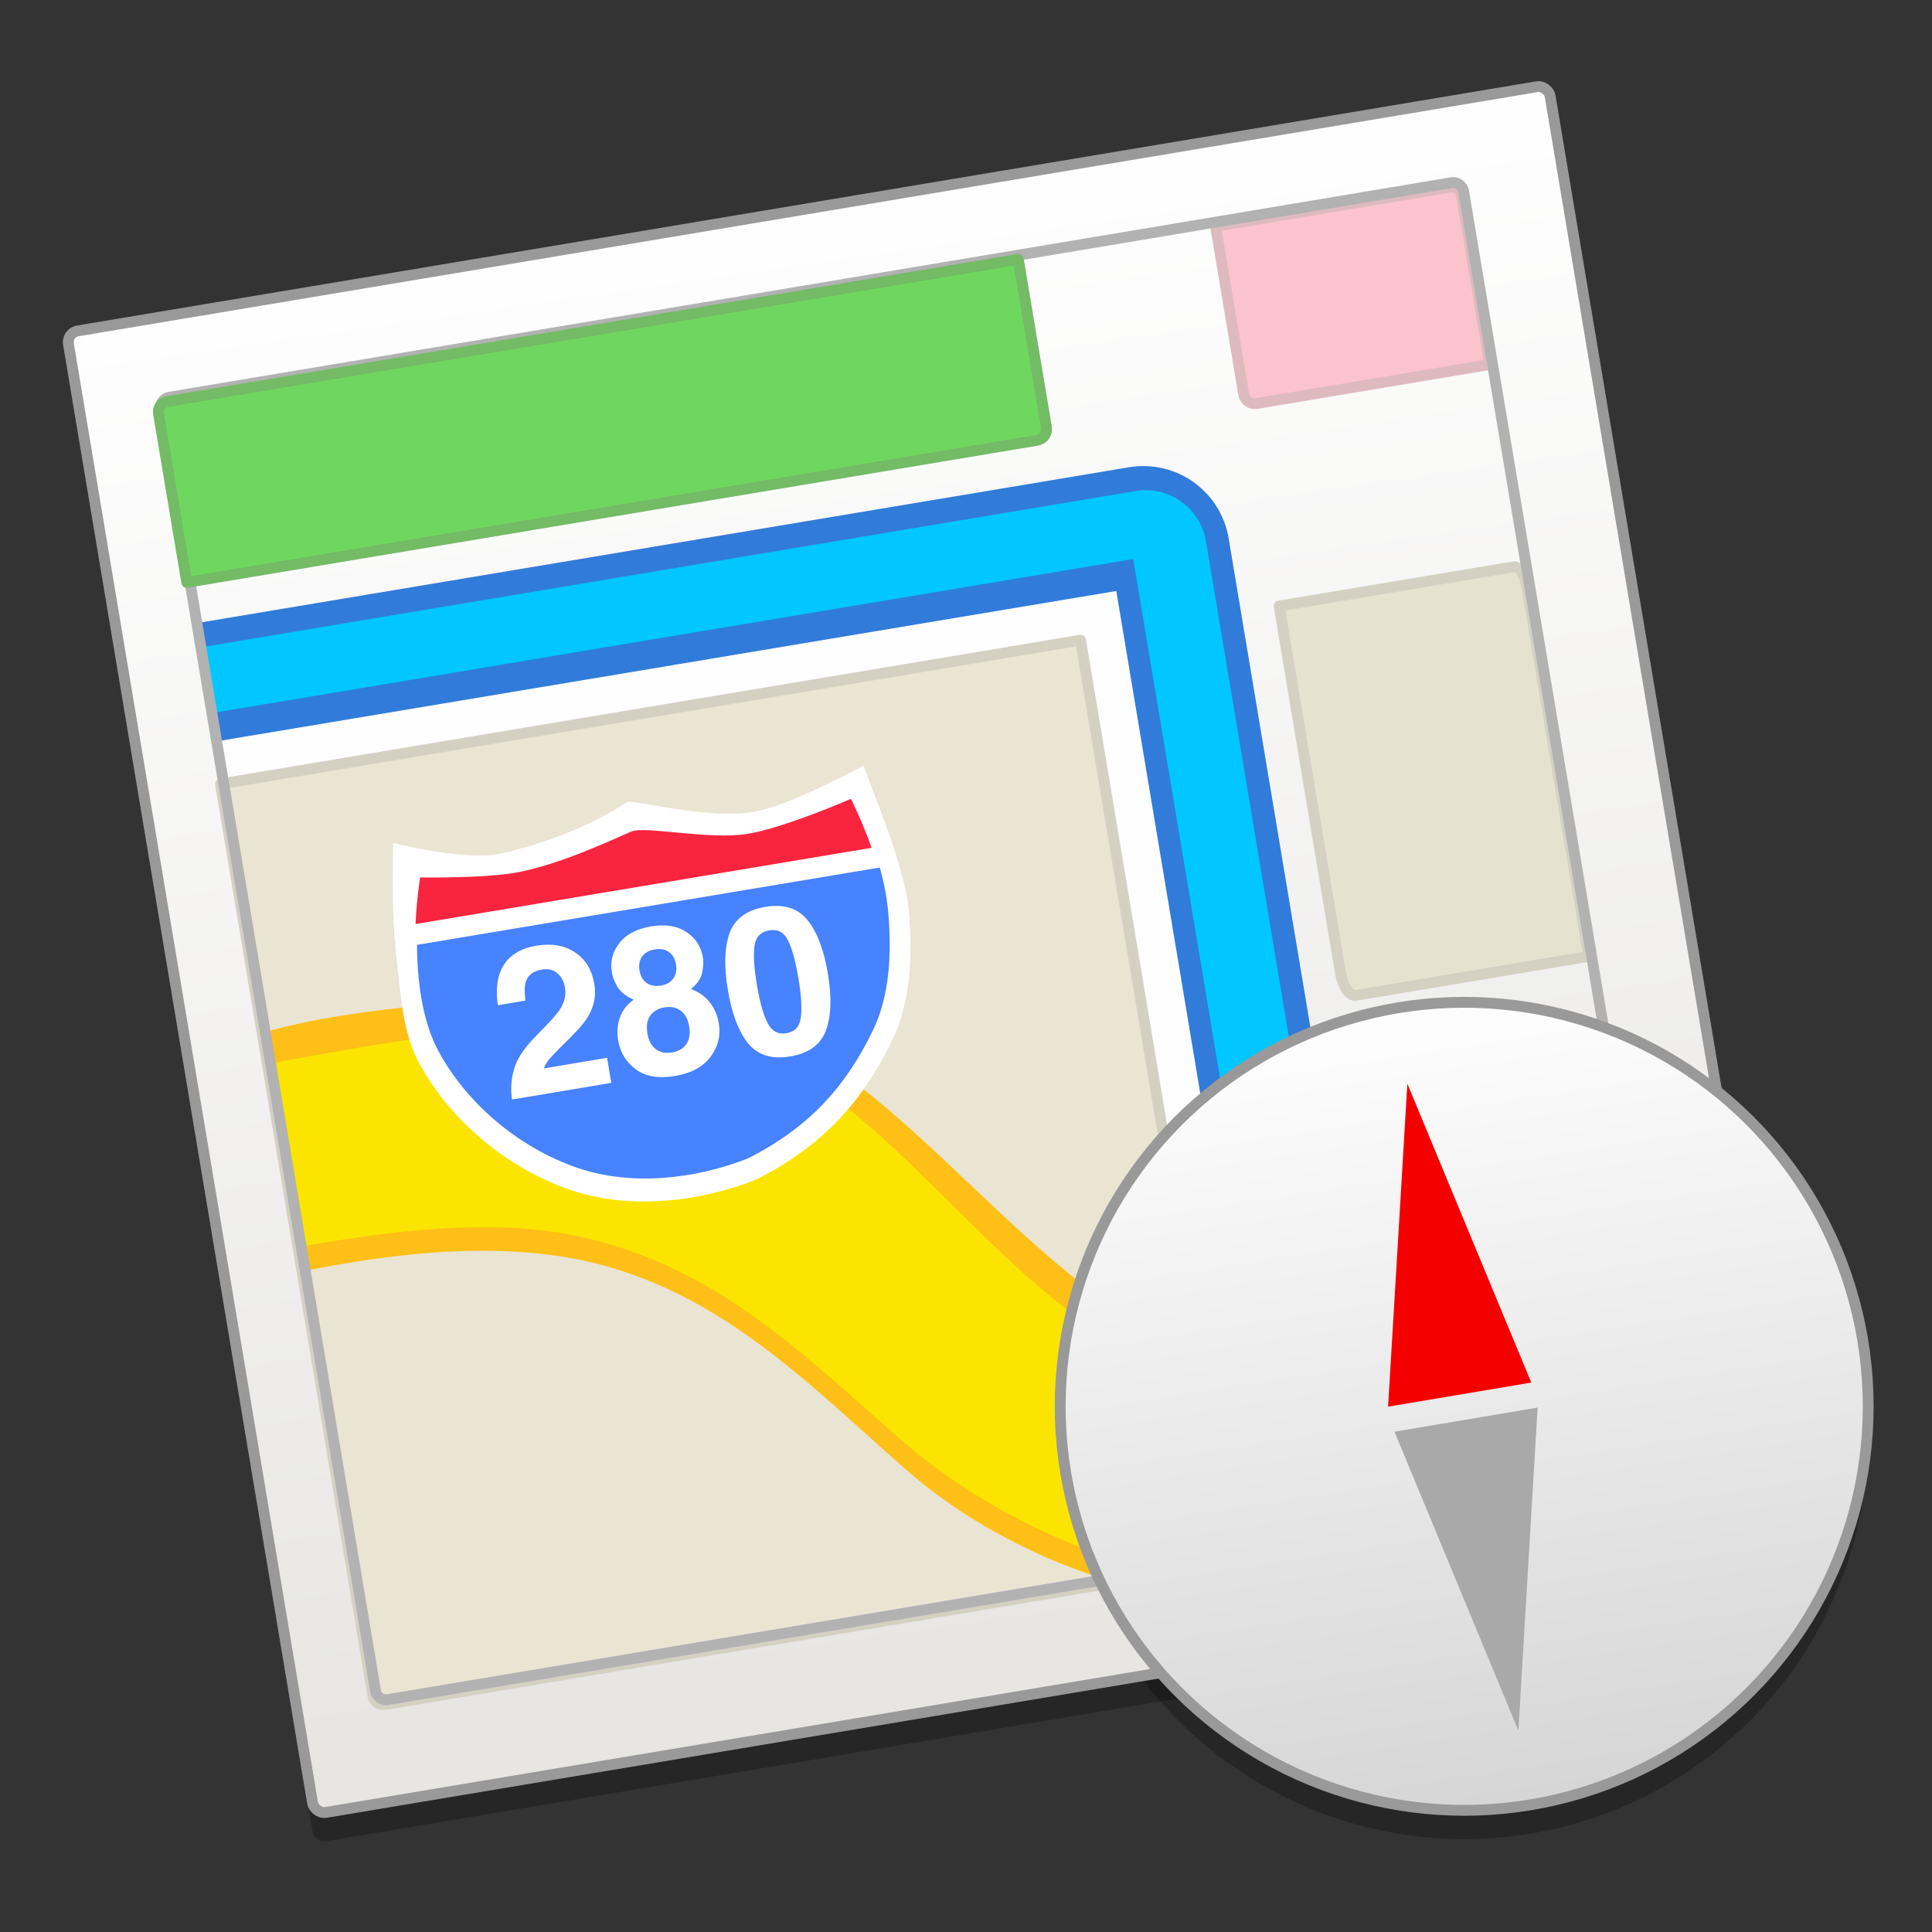 <?xml version="1.0" encoding="UTF-8" standalone="no"?>
<!-- Created with Inkscape (http://www.inkscape.org/) -->

<svg
   xmlns:dc="http://purl.org/dc/elements/1.1/"
   xmlns:cc="http://creativecommons.org/ns#"
   xmlns:rdf="http://www.w3.org/1999/02/22-rdf-syntax-ns#"
   xmlns:svg="http://www.w3.org/2000/svg"
   xmlns="http://www.w3.org/2000/svg"
   xmlns:xlink="http://www.w3.org/1999/xlink"
   xmlns:sodipodi="http://sodipodi.sourceforge.net/DTD/sodipodi-0.dtd"
   xmlns:inkscape="http://www.inkscape.org/namespaces/inkscape"
   width="128"
   height="128"
   viewBox="0 0 33.867 33.867"
   version="1.1"
   id="svg8"
   inkscape:version="0.92.2 5c3e80d, 2017-08-06"
   sodipodi:docname="gnome-maps.svg">
  <rect x="0" y="0" width="33.867" height="33.867" fill="#333333" stroke="none"/>
  <defs
     id="defs2">
    <linearGradient
       inkscape:collect="always"
       id="linearGradient941">
      <stop
         style="stop-color:#fcfcfc;stop-opacity:1"
         offset="0"
         id="stop937" />
      <stop
         style="stop-color:#d6d6d6;stop-opacity:1"
         offset="1"
         id="stop939" />
    </linearGradient>
    <linearGradient
       inkscape:collect="always"
       id="linearGradient926">
      <stop
         style="stop-color:#fefefe;stop-opacity:1"
         offset="0"
         id="stop922" />
      <stop
         style="stop-color:#e7e6e3;stop-opacity:1"
         offset="1"
         id="stop924" />
    </linearGradient>
    <linearGradient
       inkscape:collect="always"
       xlink:href="#linearGradient926"
       id="linearGradient928"
       x1="-0.677"
       y1="83.406"
       x2="-2.471"
       y2="163.053"
       gradientUnits="userSpaceOnUse"
       gradientTransform="matrix(0.314,0,0,0.314,-28.793,239.824)" />
    <linearGradient
       inkscape:collect="always"
       xlink:href="#linearGradient941"
       id="linearGradient943"
       x1="23.321"
       y1="133.559"
       x2="22.8"
       y2="176.055"
       gradientUnits="userSpaceOnUse"
       gradientTransform="matrix(0.314,0,0,0.314,-28.793,239.824)" />
  </defs>
  <sodipodi:namedview
     id="base"
     pagecolor="#ffffff"
     bordercolor="#666666"
     borderopacity="1.0"
     inkscape:pageopacity="0.0"
     inkscape:pageshadow="2"
     inkscape:zoom="6.759375"
     inkscape:cx="72.408412"
     inkscape:cy="49.007012"
     inkscape:document-units="mm"
     inkscape:current-layer="layer1"
     showgrid="false"
     inkscape:window-width="1600"
     inkscape:window-height="811"
     inkscape:window-x="0"
     inkscape:window-y="0"
     inkscape:window-maximized="1"
     units="px" />
  <g
     inkscape:label="Layer 1"
     inkscape:groupmode="layer"
     id="layer1"
     transform="translate(0,-263.133)">
    <ellipse
       ry="7.084"
       rx="7.084"
       transform="matrix(0.986,-0.165,0.165,0.986,0,0)"
       cy="288.656"
       cx="-22.273"
       id="ellipse850"
       style="opacity:0.25;fill:#000000;fill-opacity:1;stroke:none;stroke-width:0.19;stroke-linecap:round;stroke-linejoin:round;stroke-miterlimit:4;stroke-dasharray:none;stroke-opacity:1" />
    <rect
       transform="matrix(0.986,-0.165,0.165,0.986,0,0)"
       ry="0.2"
       y="266.045"
       x="-43.337"
       height="26.34"
       width="26.342"
       id="rect848"
       style="opacity:0.25;fill:#000000;fill-opacity:1;stroke:none;stroke-width:0.19;stroke-linecap:round;stroke-linejoin:round;stroke-miterlimit:4;stroke-dasharray:none;stroke-opacity:1" />
    <rect
       style="opacity:1;fill:url(#linearGradient928);fill-opacity:1;stroke:#999999;stroke-width:0.19;stroke-linecap:round;stroke-linejoin:round;stroke-miterlimit:4;stroke-dasharray:none;stroke-opacity:1"
       id="rect828"
       width="26.342"
       height="26.34"
       x="-43.254"
       y="265.547"
       ry="0.2"
       transform="matrix(0.986,-0.165,0.165,0.986,0,0)" />
    <path
       id="path855"
       d="m 22.422,273.756 1.075,6.429 c 0.04,0.238 0.159,0.414 0.268,0.396 l 4.085,-0.683 -1.083,-6.478 c -0.035,-0.21 -0.141,-0.366 -0.237,-0.35 z"
       style="opacity:1;fill:#e6e2d0;fill-opacity:1;stroke:#d4d1c3;stroke-width:0.19;stroke-linecap:round;stroke-linejoin:round;stroke-miterlimit:4;stroke-dasharray:none;stroke-opacity:1"
       inkscape:connector-curvature="0" />
    <path
       inkscape:connector-curvature="0"
       style="opacity:1;fill:#fbc4cd;fill-opacity:1;stroke:#debabe;stroke-width:0.19;stroke-linecap:round;stroke-linejoin:round;stroke-miterlimit:4;stroke-dasharray:none;stroke-opacity:1"
       d="m 21.309,267.101 0.492,2.942 c 0.018,0.109 0.12,0.182 0.229,0.163 l 4.085,-0.683 -0.496,-2.964 c -0.016,-0.096 -0.106,-0.161 -0.203,-0.145 z"
       id="rect845" />
    <path
       inkscape:connector-curvature="0"
       style="opacity:1;fill:#317bda;fill-opacity:1;stroke:none;stroke-width:0.337;stroke-linecap:round;stroke-linejoin:round;stroke-miterlimit:4;stroke-dasharray:none;stroke-opacity:1"
       d="m 3.395,274.065 3.144,18.804 c 0.016,0.096 0.106,0.161 0.203,0.145 L 24.46,290.052 21.538,272.572 c -0.139,-0.83 -0.919,-1.387 -1.749,-1.248 z"
       id="rect823" />
    <path
       inkscape:connector-curvature="0"
       style="opacity:1;fill:#00c7ff;fill-opacity:1;stroke:none;stroke-width:0.337;stroke-linecap:round;stroke-linejoin:round;stroke-miterlimit:4;stroke-dasharray:none;stroke-opacity:1"
       d="m 3.466,274.489 3.073,18.38 c 0.016,0.096 0.106,0.161 0.203,0.145 l 17.324,-2.896 -2.925,-17.494 c -0.098,-0.587 -0.65,-0.981 -1.237,-0.883 z"
       id="rect829" />
    <path
       id="path854"
       d="m 3.659,275.642 2.879,17.222 c 0.017,0.099 0.109,0.165 0.208,0.149 l 16.028,-2.679 -2.909,-17.401 z"
       style="opacity:1;fill:#317bda;fill-opacity:1;stroke:none;stroke-width:0.337;stroke-linecap:round;stroke-linejoin:round;stroke-miterlimit:4;stroke-dasharray:none;stroke-opacity:1"
       inkscape:connector-curvature="0" />
    <path
       inkscape:connector-curvature="0"
       style="opacity:1;fill:#fffefe;fill-opacity:1;stroke:none;stroke-width:0.337;stroke-linecap:round;stroke-linejoin:round;stroke-miterlimit:4;stroke-dasharray:none;stroke-opacity:1"
       d="m 3.742,276.138 2.797,16.73 c 0.016,0.096 0.106,0.161 0.203,0.145 l 15.652,-2.616 -2.826,-16.904 z"
       id="rect841" />
    <path
       inkscape:connector-curvature="0"
       style="opacity:1;fill:#eae4d2;fill-opacity:1;stroke:#d4d1c3;stroke-width:0.19;stroke-linecap:round;stroke-linejoin:round;stroke-miterlimit:4;stroke-dasharray:none;stroke-opacity:1"
       d="m 3.865,276.875 2.674,15.993 c 0.016,0.096 0.106,0.161 0.203,0.145 l 14.903,-2.491 -2.703,-16.167 z"
       id="path848" />
    <g
       style="stroke-width:3.037"
       id="g920"
       transform="matrix(0.309,-0.052,0.052,0.309,11.145,241.288)">
      <path
         sodipodi:nodetypes="cccscccccc"
         id="path915"
         d="m -41.609,122.25 v 10.359 c 3.683,1.05 9.623,0.01 14.414,1.64 8.054,2.739 12.293,8.974 16.905,14.566 3.412,4.136 8.523,8.07 14.001,9.977 h 3.423 v -9.824 c -8.94,-5.73 -13.243,-17.172 -21.166,-22.336 -4.878,-3.039 -10.977,-3.793 -16.704,-4.276 -3.761,-0.24 -7.458,-0.502 -10.873,-0.105 z"
         style="opacity:1;fill:#febf16;fill-opacity:1;stroke:none;stroke-width:1.075;stroke-linecap:round;stroke-linejoin:round;stroke-miterlimit:4;stroke-dasharray:none;stroke-opacity:1"
         inkscape:connector-curvature="0" />
      <path
         sodipodi:nodetypes="ccccsccccsscc"
         inkscape:connector-curvature="0"
         style="opacity:1;fill:#febf16;fill-opacity:1;stroke:none;stroke-width:1.075;stroke-linecap:round;stroke-linejoin:round;stroke-miterlimit:4;stroke-dasharray:none;stroke-opacity:1"
         d="m -37.592,124.884 c -1.417,-0.022 -2.786,0.108 -4.017,0.542 v 10.359 c 4.251,-0.119 9.623,0.01 14.414,1.64 8.054,2.739 12.387,9.447 16.999,15.039 3.412,4.136 8.428,7.598 13.907,9.504 h 3.423 v -9.824 c -1.03,-0.606 -1.966,-1.245 -2.699,-1.949 -3.276,-3.15 -6.395,-6.462 -9.447,-9.829 -3.108,-3.43 -5.092,-8.11 -9.021,-10.557 -4.878,-3.039 -10.977,-3.793 -16.704,-4.276 -2.16,-0.182 -4.57,-0.611 -6.855,-0.646 z"
         id="path913" />
      <path
         sodipodi:nodetypes="ccssccccccc"
         inkscape:connector-curvature="0"
         id="path906"
         transform="scale(0.265)"
         d="m -157.262,468.049 v 39.152 c 14.803,0 36.37,0.039 54.479,6.197 30.439,10.352 46.461,33.919 63.893,55.053 12.895,15.633 32.211,30.501 52.918,37.707 h 12.938 v -37.131 c -3.892,-2.291 -7.431,-4.705 -10.199,-7.367 -29.536,-19.919 -43.994,-60.143 -69.799,-77.053 -18.438,-11.487 -41.488,-14.336 -63.135,-16.162 -14.216,-0.907 -27.683,-0.635 -41.094,-0.396 z"
         style="opacity:1;fill:#fbe500;fill-opacity:1;stroke:none;stroke-width:4.063;stroke-linecap:round;stroke-linejoin:round;stroke-miterlimit:4;stroke-dasharray:none;stroke-opacity:1" />
    </g>
    <rect
       ry="0.176"
       y="266.959"
       x="-41.841"
       height="23.156"
       width="23.157"
       id="rect830"
       style="opacity:1;fill:none;fill-opacity:1;stroke:#b2b2b2;stroke-width:0.19;stroke-linecap:round;stroke-linejoin:round;stroke-miterlimit:4;stroke-dasharray:none;stroke-opacity:1"
       transform="matrix(0.986,-0.165,0.165,0.986,0,0)" />
    <ellipse
       style="opacity:1;fill:url(#linearGradient943);fill-opacity:1;stroke:#999999;stroke-width:0.19;stroke-linecap:round;stroke-linejoin:round;stroke-miterlimit:4;stroke-dasharray:none;stroke-opacity:1"
       id="path832"
       cx="-22.19"
       cy="288.158"
       transform="matrix(0.986,-0.165,0.165,0.986,0,0)"
       rx="7.084"
       ry="7.084" />
    <path
       inkscape:connector-curvature="0"
       style="opacity:1;fill:#6fd75f;fill-opacity:1;stroke:#73bb65;stroke-width:0.19;stroke-linecap:round;stroke-linejoin:round;stroke-miterlimit:4;stroke-dasharray:none;stroke-opacity:1"
       d="m 2.923,270.175 c -0.096,0.016 -0.161,0.106 -0.145,0.203 l 0.496,2.964 14.906,-2.491 c 0.109,-0.018 0.182,-0.12 0.163,-0.229 l -0.492,-2.942 z"
       id="rect850" />
    <path
       style="opacity:1;fill:#ffffff;stroke:none;stroke-width:0.095;stroke-linecap:butt;stroke-linejoin:miter;stroke-miterlimit:4;stroke-dasharray:none;stroke-opacity:1"
       d="m 11.025,277.187 c -0.023,0.004 -0.042,0.011 -0.058,0.021 -0.615,0.407 -1.425,0.712 -2.178,0.886 -0.627,0.144 -1.898,-0.186 -1.898,-0.186 -0.009,0.622 -0.02,1.26 0.047,1.885 0.068,0.633 0.11,1.36 0.359,1.877 0.534,1.064 1.583,1.944 2.712,2.325 1.025,0.347 2.234,0.213 3.241,-0.182 1.221,-0.616 1.892,-1.418 2.389,-2.442 0.331,-0.682 0.359,-1.5 0.293,-2.256 -0.024,-0.302 -0.102,-0.571 -0.181,-0.85 -0.165,-0.582 -0.431,-1.191 -0.611,-1.711 0,0 -1.178,0.64 -1.824,0.789 -0.747,0.172 -1.93,-0.131 -2.292,-0.156 z"
       id="path873"
       inkscape:connector-curvature="0"
       sodipodi:nodetypes="ccccacccccacscc" />
    <path
       style="opacity:1;fill:#4782ff;fill-opacity:1;stroke:none;stroke-width:0.095;stroke-linecap:butt;stroke-linejoin:miter;stroke-miterlimit:4;stroke-dasharray:none;stroke-opacity:1"
       d="m 7.31,279.696 c 0.003,0.644 0.096,1.288 0.331,1.775 0.491,0.978 1.454,1.786 2.49,2.137 0.941,0.319 2.051,0.196 2.976,-0.167 1.121,-0.566 1.737,-1.303 2.194,-2.244 0.304,-0.627 0.329,-1.379 0.269,-2.073 -0.023,-0.263 -0.075,-0.526 -0.147,-0.784 z"
       id="path856"
       inkscape:connector-curvature="0"
       sodipodi:nodetypes="scccsccs" />
    <path
       style="opacity:1;fill:#f9253f;fill-opacity:1;stroke:none;stroke-width:0.095;stroke-linecap:butt;stroke-linejoin:miter;stroke-miterlimit:4;stroke-dasharray:none;stroke-opacity:1"
       d="m 11.121,277.694 c -0.021,0.004 -0.039,0.009 -0.053,0.015 -0.574,0.253 -1.284,0.572 -1.967,0.71 -0.568,0.115 -1.736,0.095 -1.736,0.095 -0.04,0.257 -0.068,0.534 -0.081,0.817 l 7.995,-1.336 c -0.104,-0.298 -0.229,-0.587 -0.362,-0.859 0,0 -1.193,0.52 -1.829,0.617 -0.624,0.096 -1.655,-0.115 -1.968,-0.059 z"
       id="path868"
       inkscape:connector-curvature="0" />
    <g
       aria-label="280"
       style="font-style:normal;font-weight:normal;font-size:11.611px;line-height:1.25;font-family:sans-serif;letter-spacing:0px;word-spacing:0px;fill:#ffffff;fill-opacity:1;stroke:none;stroke-width:0.804"
       id="text880"
       transform="matrix(0.309,-0.052,0.052,0.309,-22.73,246.95)">
      <path
         d="m 81,128.38 q 0.023,-0.884 0.38,-1.616 0.346,-0.822 1.633,-1.74 1.117,-0.799 1.446,-1.145 0.505,-0.539 0.505,-1.179 0,-0.522 -0.289,-0.867 -0.289,-0.346 -0.828,-0.346 -0.737,0 -1.003,0.55 -0.153,0.317 -0.181,1.009 h -1.57 q 0.04,-1.049 0.38,-1.695 0.646,-1.23 2.296,-1.23 1.304,0 2.075,0.726 0.771,0.72 0.771,1.911 0,0.913 -0.544,1.621 -0.357,0.471 -1.174,1.049 l -0.646,0.459 q -0.607,0.431 -0.833,0.624 -0.221,0.193 -0.374,0.448 h 3.589 v 1.423 z"
         style="font-style:normal;font-variant:normal;font-weight:bold;font-stretch:normal;font-family:Helvetica;-inkscape-font-specification:'Helvetica Bold';fill:#ffffff;stroke-width:0.804"
         id="path882"
         inkscape:connector-curvature="0" />
      <path
         d="m 89.085,125.993 q 0,0.607 0.312,0.941 0.317,0.334 0.873,0.334 0.556,0 0.867,-0.334 0.317,-0.334 0.317,-0.941 0,-0.629 -0.323,-0.952 -0.317,-0.329 -0.862,-0.329 -0.544,0 -0.867,0.329 -0.317,0.323 -0.317,0.952 z m -1.678,0.108 q 0,-0.692 0.312,-1.253 0.317,-0.561 0.924,-0.845 -0.595,-0.397 -0.777,-0.856 -0.176,-0.465 -0.176,-0.867 0,-0.896 0.675,-1.525 0.675,-0.635 1.905,-0.635 1.23,0 1.905,0.635 0.675,0.629 0.675,1.525 0,0.403 -0.181,0.867 -0.176,0.459 -0.771,0.799 0.607,0.34 0.913,0.901 0.306,0.561 0.306,1.253 0,1.037 -0.771,1.769 -0.765,0.726 -2.143,0.726 -1.378,0 -2.086,-0.726 -0.709,-0.731 -0.709,-1.769 z m 1.826,-3.64 q 0,0.448 0.272,0.731 0.278,0.283 0.765,0.283 0.493,0 0.76,-0.283 0.272,-0.283 0.272,-0.731 0,-0.488 -0.272,-0.76 -0.266,-0.278 -0.76,-0.278 -0.488,0 -0.765,0.278 -0.272,0.272 -0.272,0.76 z"
         style="font-style:normal;font-variant:normal;font-weight:bold;font-stretch:normal;font-family:Helvetica;-inkscape-font-specification:'Helvetica Bold';fill:#ffffff;stroke-width:0.804"
         id="path884"
         inkscape:connector-curvature="0" />
      <path
         d="m 95.576,124.349 q 0,1.417 0.232,2.171 0.232,0.748 0.952,0.748 0.72,0 0.941,-0.748 0.227,-0.754 0.227,-2.171 0,-1.485 -0.227,-2.2 -0.221,-0.714 -0.941,-0.714 -0.72,0 -0.952,0.714 -0.232,0.714 -0.232,2.2 z m 1.185,-4.246 q 1.57,0 2.2,1.106 0.635,1.106 0.635,3.141 0,2.035 -0.635,3.135 -0.629,1.1 -2.2,1.1 -1.57,0 -2.205,-1.1 -0.629,-1.1 -0.629,-3.135 0,-2.035 0.629,-3.141 0.635,-1.106 2.205,-1.106 z"
         style="font-style:normal;font-variant:normal;font-weight:bold;font-stretch:normal;font-family:Helvetica;-inkscape-font-specification:'Helvetica Bold';fill:#ffffff;stroke-width:0.804"
         id="path886"
         inkscape:connector-curvature="0" />
    </g>
    <g
       style="stroke-width:3.037"
       id="g953"
       transform="matrix(0.309,-0.052,0.052,0.309,-12.006,245.304)">
      <path
         inkscape:transform-center-x="3.2078052e-06"
         transform="matrix(0.136,0,0,0.341,73.072,100.709)"
         inkscape:transform-center-y="-2.9386887"
         d="m 197.874,153.224 -29.864,0 -29.864,0 14.932,-25.863 14.932,-25.863 14.932,25.863 z"
         inkscape:randomized="0"
         inkscape:rounded="0"
         inkscape:flatsided="false"
         sodipodi:arg2="1.5707963"
         sodipodi:arg1="0.52359878"
         sodipodi:r2="17.241732"
         sodipodi:r1="34.483463"
         sodipodi:cy="135.98215"
         sodipodi:cx="168.01041"
         sodipodi:sides="3"
         id="path947"
         style="opacity:1;fill:#f50000;fill-opacity:1;fill-rule:nonzero;stroke:none;stroke-width:4.226;stroke-linecap:round;stroke-miterlimit:4;stroke-dasharray:none;stroke-dashoffset:0;stroke-opacity:1"
         sodipodi:type="star" />
      <path
         sodipodi:type="star"
         style="opacity:1;fill:#a9a9a9;fill-opacity:1;fill-rule:nonzero;stroke:none;stroke-width:4.226;stroke-linecap:round;stroke-miterlimit:4;stroke-dasharray:none;stroke-dashoffset:0;stroke-opacity:1"
         id="path949"
         sodipodi:sides="3"
         sodipodi:cx="168.01041"
         sodipodi:cy="135.98215"
         sodipodi:r1="34.483463"
         sodipodi:r2="17.241732"
         sodipodi:arg1="0.52359878"
         sodipodi:arg2="1.5707963"
         inkscape:flatsided="false"
         inkscape:rounded="0"
         inkscape:randomized="0"
         d="m 197.874,153.224 -29.864,0 -29.864,0 14.932,-25.863 14.932,-25.863 14.932,25.863 z"
         inkscape:transform-center-y="2.9386885"
         transform="matrix(-0.136,0,0,-0.341,118.89,206.646)"
         inkscape:transform-center-x="1.1983215e-06" />
    </g>
  </g>
</svg>
